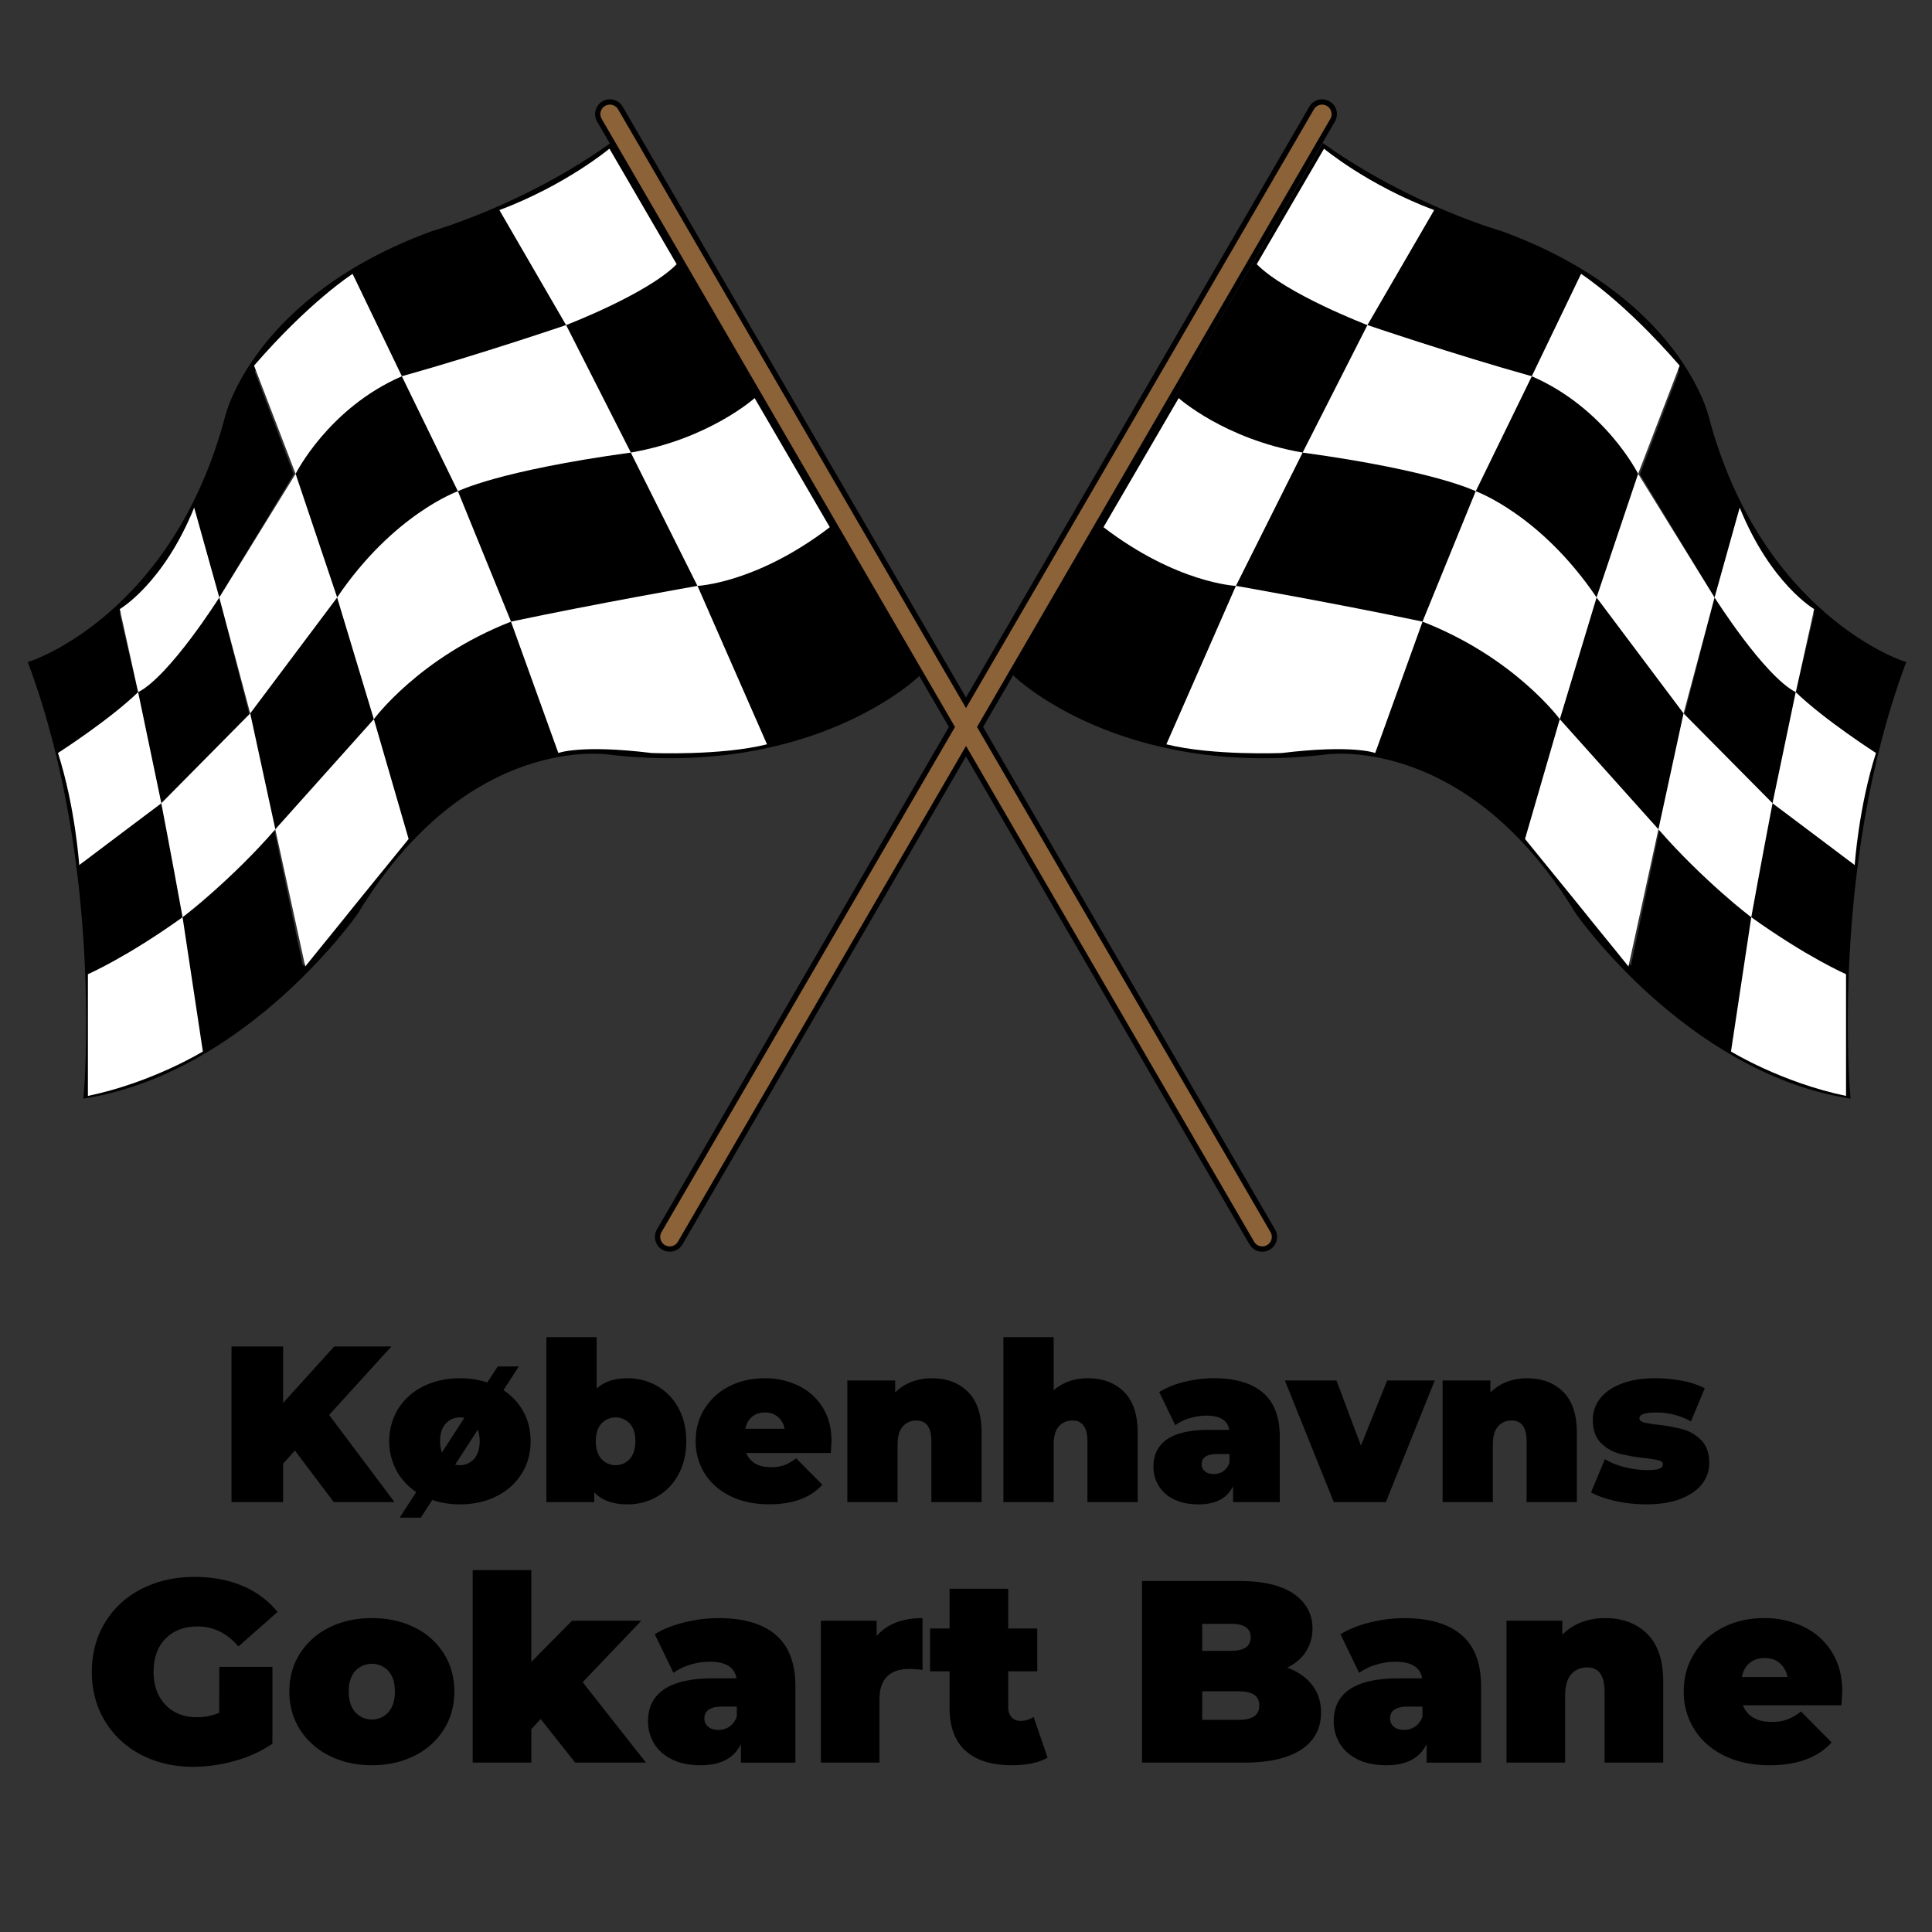 <svg id="Layer_1" data-name="Layer 1" xmlns="http://www.w3.org/2000/svg" width="2000" height="2000" viewBox="0 0 2000 2000"><rect x="0" y="0" width="2000" height="2000" fill="#333333" stroke="none"/><defs><style>.cls-1{fill:#8c6239;}.cls-2,.cls-4{fill:none;stroke:#000;stroke-miterlimit:10;}.cls-2{stroke-width:8.12px;}.cls-3{fill:#fff;}.cls-4{stroke-width:8.12px;}</style></defs><title>logo_kgb</title><path class="cls-1" d="M1306.74,1293a12.64,12.64,0,0,1-10.91-6.25L1000,777.6,704.17,1286.73a12.59,12.59,0,0,1-17.18,4.56,12.63,12.63,0,0,1-4.56-17.19l303-521.53-365-628.12a12.57,12.57,0,0,1,21.74-12.63L1000,727.55l357.77-615.73a12.59,12.59,0,0,1,17.18-4.56,12.63,12.63,0,0,1,4.56,17.19l-365,628.12,303,521.53a12.56,12.56,0,0,1-10.83,18.88Z"/><path d="M1368.68,108.31a9.85,9.85,0,0,1,8.46,14.77L1013,749.82l-1.6,2.75,1.6,2.76,302.23,520.14a9.83,9.83,0,0,1-17,9.88l-293.46-505-4.74-8.15-4.74,8.15L701.8,1285.35a9.86,9.86,0,0,1-13.44,3.57,9.9,9.9,0,0,1-3.56-13.45L987,755.33l1.6-2.76-1.6-2.75L622.86,123.08a9.82,9.82,0,0,1,8.46-14.77,9.88,9.88,0,0,1,8.54,4.88l355.4,611.66L1000,733l4.74-8.15,355.4-611.65a9.87,9.87,0,0,1,8.54-4.89m0-5.48a15.33,15.33,0,0,0-13.28,7.61L1000,722.09,644.6,110.44a15.31,15.31,0,1,0-26.48,15.39L982.29,752.57,680.06,1272.72a15.31,15.31,0,0,0,26.48,15.39l293.46-505,293.46,505.05a15.31,15.31,0,1,0,26.48-15.39L1017.71,752.57l364.17-626.74a15.3,15.3,0,0,0-13.2-23Z"/><path class="cls-2" d="M947.58,698S840,801.52,630.87,777.15c0,0-148.2-24.36-263.92,166.48,0,0-111.66,160.38-276.1,188.81,0,0,20.3-235.5-56.85-444.61,0,0,148.2-48.73,203-255.81,0,0,28.42-121.81,211.14-188.8,0,0,93.39-26.4,182.71-89.33Z"/><path d="M793.49,770.35,722.23,606.62S795,594.5,859,545.74L947.58,698S885.05,759.49,793.49,770.35Z"/><path d="M529,643.5s60.18-3.53,98-18c.66-.25,5.3-1.92,6-2,7.82-.86,57.45-9.4,89.23-16.88l-69-138S544,479.5,474,508.5Z"/><path d="M586.21,336.61l67,132s89.49-13.4,128-56.44L700.48,273.46S648,308.5,586.21,336.61Z"/><path d="M364.65,283.16,416,389.5s164.12-42.74,170.21-52.89L517,217.44S392.81,264.22,364.65,283.16Z"/><path d="M387,744.5l36,125s78-75.54,155.13-90L529,643.5S432.75,679.33,387,744.5Z"/><path d="M349,618.5s44.34-70.76,125.55-109.33L416,389.5s-67,21.6-110,101Z"/><polygon points="285 858.5 387.25 744.67 349 618.5 259 738.5 285 858.5"/><path d="M167,831.94l91.36-91.36L227,618.5s-64.07,93.66-84.37,97.72Z"/><path d="M81.75,895.93S138,852.5,167,831.94l22.33,117.75s-82.57,56.83-98.13,58.87C91.19,1008.56,91.93,911.2,81.75,895.93Z"/><path d="M60.32,778.82s70.5-40,82.68-62.32l-20.22-85.85S91.88,670.56,33,688.83C33,688.83,47.21,717.25,60.32,778.82Z"/><path d="M261.11,378,304,490.9,226.9,618.8,201,525.5s19.81-28.51,22.86-56.93C223.86,468.57,244.57,413.36,261.11,378Z"/><path class="cls-3" d="M653,468.5l69,138s60.93-2.52,137-60.76L781.19,412.13S734,454.5,653,468.5Z"/><path class="cls-3" d="M416,389.5l58,119s41-21,179-40l-67-132S498,366.5,416,389.5Z"/><path class="cls-3" d="M517,217.5l69,119s84-32.07,114.48-63L630.87,153.89S586,191.5,517,217.5Z"/><path d="M188.32,949.69l20.87,138.7s81.25-57.43,105.31-83.86l-30.76-146.2S224.87,925.33,188.32,949.69Z"/><path class="cls-3" d="M387,744.5s47-64,142-101l-55-135s-67,24-125,110Z"/><path class="cls-3" d="M306,490.5s34-68,110-101l-51-106s-44,28-102,95Z"/><path class="cls-3" d="M316,1000.5l-31-142,102-114,36,124S357,949.5,316,1000.5Z"/><path class="cls-3" d="M91,1008.5s41-18,98-59l21,139s-52,32-119,46Z"/><path class="cls-3" d="M82,895.5s-4-60-22-116c0,0,53-34,83-63l24,115Z"/><path class="cls-3" d="M189,949.5s50-38,96-91l-26-120-92,93S178,888.5,189,949.5Z"/><path class="cls-3" d="M143,716.5l-19-86s45-26,77-105l26,93S176,699.5,143,716.5Z"/><polygon class="cls-3" points="306 490.5 349 618.5 259 738.5 227 618.5 306 490.5"/><path class="cls-3" d="M529,643.5l49,136s23-9,96.43,0c0,0,71.57,3,119.57-9l-72-164S619,624.5,529,643.5Z"/><path class="cls-4" d="M1053.63,698s107.7,103.54,317,79.17c0,0,148.34-24.36,264.17,166.48,0,0,111.76,160.38,276.36,188.81,0,0-20.33-235.5,56.89-444.61,0,0-148.34-48.73-203.2-255.81,0,0-28.45-121.81-211.33-188.8,0,0-93.48-26.4-182.89-89.33Z"/><path d="M1207.87,770.35l71.32-163.73s-72.83-12.12-136.86-60.88L1053.63,698S1116.22,759.49,1207.87,770.35Z"/><path d="M1472.6,643.5s-60.23-3.53-98.09-18c-.66-.25-5.31-1.92-6-2-7.83-.86-57.5-9.4-89.31-16.88l69.09-138s109.31,10.93,179.37,39.93Z"/><path d="M1415.34,336.61l-67.06,132s-89.58-13.4-128.1-56.44L1301,273.46S1353.49,308.5,1415.34,336.61Z"/><path d="M1637.1,283.16,1585.7,389.5s-164.27-42.74-170.36-52.89l69.27-119.17S1608.92,264.22,1637.1,283.16Z"/><path d="M1614.73,744.5l-36,125s-78.1-75.54-155.28-90l49.18-136S1568.94,679.33,1614.73,744.5Z"/><path d="M1652.76,618.5s-44.38-70.76-125.66-109.33l58.6-119.67s67.11,21.6,110.1,101Z"/><polygon points="1716.82 858.5 1614.48 744.67 1652.76 618.5 1742.85 738.5 1716.82 858.5"/><path d="M1834.94,831.94l-91.44-91.36,31.38-122.08s64.12,93.66,84.44,97.72Z"/><path d="M1920.26,895.93s-56.3-43.43-85.32-64l-22.35,117.75s82.64,56.83,98.22,58.87C1910.81,1008.56,1910.07,911.2,1920.26,895.93Z"/><path d="M1941.71,778.82s-70.57-40-82.76-62.32l20.24-85.85s30.93,39.91,89.86,58.18C1969.05,688.83,1954.83,717.25,1941.71,778.82Z"/><path d="M1740.73,378l-43,112.87L1775,618.8l25.92-93.3S1781.07,497,1778,468.57C1778,468.57,1757.29,413.36,1740.73,378Z"/><path class="cls-3" d="M1348.49,468.5l-69.07,138s-61-2.52-137.09-60.76l77.85-133.61S1267.41,454.5,1348.49,468.5Z"/><path class="cls-3" d="M1585.7,389.5l-58,119s-41-21-179.16-40l67.06-132S1503.63,366.5,1585.7,389.5Z"/><path class="cls-3" d="M1484.61,217.5l-69.06,119s-84-32.07-114.58-63l69.66-119.57S1415.55,191.5,1484.61,217.5Z"/><path d="M1813.59,949.69l-20.89,138.7s-81.32-57.43-105.4-83.86l30.78-146.2S1777,925.33,1813.59,949.69Z"/><path class="cls-3" d="M1614.73,744.5s-47-64-142.13-101l55.05-135s67.06,24,125.11,110Z"/><path class="cls-3" d="M1695.8,490.5s-34-68-110.1-101l51-106s44,28,102.09,95Z"/><path class="cls-3" d="M1685.79,1000.5l31-142-102.09-114-36,124S1644.76,949.5,1685.79,1000.5Z"/><path class="cls-3" d="M1911,1008.5s-41-18-98.09-59l-21,139s52,32,119.11,46Z"/><path class="cls-3" d="M1920,895.5s4-60,22-116c0,0-53-34-83.08-63l-24,115Z"/><path class="cls-3" d="M1812.91,949.5s-50.05-38-96.09-91l26-120,92.08,93S1823.92,888.5,1812.91,949.5Z"/><path class="cls-3" d="M1859,716.5l19-86s-45-26-77.07-105l-26,93S1825.92,699.5,1859,716.5Z"/><polygon class="cls-3" points="1695.8 490.5 1652.76 618.5 1742.85 738.5 1774.88 618.5 1695.8 490.5"/><path class="cls-3" d="M1472.6,643.5l-49,136s-23-9-96.51,0c0,0-71.64,3-119.68-9l72.06-164S1382.52,624.5,1472.6,643.5Z"/><path d="M305.27,1501.59l-12.2,13.58V1555h-53.4V1393.85h53.4v58.47L346,1393.85h59.16l-64.46,70.9L408.4,1555H345.56Z"/><path d="M438.44,1548.89a64.65,64.65,0,0,1-26.12-23.25,65,65,0,0,1,0-67.45,63.88,63.88,0,0,1,26.12-23.13q16.69-8.3,37.64-8.29,21.18,0,37.87,8.29a63.07,63.07,0,0,1,26,23.13q9.33,14.85,9.32,33.73T540,1525.64a63.82,63.82,0,0,1-26,23.25q-16.7,8.41-37.87,8.4Q455.13,1557.29,438.44,1548.89Zm76.77-134.32h21.87L435.57,1571.1H413.7Zm-24.4,95.65q5.76-6.57,5.76-18.3t-5.76-18.19a20.07,20.07,0,0,0-29.46,0q-5.76,6.45-5.76,18.19t5.76,18.3a19.82,19.82,0,0,0,29.46,0Z"/><path d="M680.15,1434.71a57.55,57.55,0,0,1,22.1,22.79q8.16,14.85,8.17,34.42t-8.17,34.53a57.32,57.32,0,0,1-22.1,22.9,60.46,60.46,0,0,1-30.5,7.94q-23.25,0-34.53-12.66V1555H565.63v-170.8h52v53.4q11.05-10.81,32-10.82A60.56,60.56,0,0,1,680.15,1434.71ZM652,1510.22q5.74-6.57,5.75-18.3T652,1473.73a20.08,20.08,0,0,0-29.47,0q-5.75,6.45-5.75,18.19t5.75,18.3a19.83,19.83,0,0,0,29.47,0Z"/><path d="M860.05,1504.12H772.57a21.14,21.14,0,0,0,9.21,10.93q6.44,3.79,16.11,3.8a40.71,40.71,0,0,0,13.93-2.07,48.91,48.91,0,0,0,12.32-7.14L851.3,1537q-18.42,20.25-55,20.25-22.78,0-40-8.4t-26.71-23.36a61.71,61.71,0,0,1-9.43-33.61q0-18.87,9.32-33.73A63.76,63.76,0,0,1,755,1435.06q16.23-8.3,36.49-8.29a79.22,79.22,0,0,1,34.87,7.6,59.83,59.83,0,0,1,25.09,22.33q9.33,14.73,9.33,35.22Q860.74,1493.08,860.05,1504.12Zm-81.49-37.52q-5.31,4.37-6.91,12.43h40.52a21.18,21.18,0,0,0-6.91-12.32,19.94,19.94,0,0,0-13.35-4.49C786.53,1462.22,782.09,1463.68,778.56,1466.6Z"/><path d="M1002,1440.81q14.16,14.06,14.16,42.36V1555h-52v-62.84q0-21.64-15.42-21.64a18,18,0,0,0-14.16,6.1q-5.4,6.11-5.41,19.22V1555h-52V1429.07h49.49v12.43a47.9,47.9,0,0,1,17-11,58.2,58.2,0,0,1,20.94-3.69Q987.8,1426.77,1002,1440.81Z"/><path d="M1163.56,1440.81q14.16,14.06,14.15,42.36V1555h-52v-62.84q0-21.64-15.42-21.64a18,18,0,0,0-14.16,6.1q-5.41,6.11-5.41,19.22V1555h-52v-170.8h52v55q14.5-12.42,35.45-12.43Q1149.4,1426.77,1163.56,1440.81Z"/><path d="M1307.31,1441.62q17.51,14.85,17.5,45.69V1555h-48.34v-16.57q-9,18.87-35.68,18.87-15,0-25.44-5.18a36.48,36.48,0,0,1-21.29-33.95q0-18.65,14.27-28.31t43.28-9.67h20.94q-2.54-14.73-23.71-14.73a59.54,59.54,0,0,0-17.26,2.64,48.81,48.81,0,0,0-15,7.25L1200,1441a91.41,91.41,0,0,1,26.13-10.47,126.38,126.38,0,0,1,30.5-3.8Q1289.82,1426.77,1307.31,1441.62Zm-41,81.37a17.35,17.35,0,0,0,6.45-9v-8.75h-12.9q-15.89,0-15.88,10.59a9.15,9.15,0,0,0,3.34,7.25q3.33,2.88,9.09,2.88A17.11,17.11,0,0,0,1266.34,1523Z"/><path d="M1485.25,1429.07,1434.61,1555h-53.86l-50.65-125.92h53.41l25.32,67.45,27.16-67.45Z"/><path d="M1618.19,1440.81q14.16,14.06,14.16,42.36V1555h-52v-62.84q0-21.64-15.42-21.64a18,18,0,0,0-14.16,6.1q-5.4,6.11-5.41,19.22V1555h-52V1429.07h49.49v12.43a47.9,47.9,0,0,1,17-11,58.21,58.21,0,0,1,21-3.69Q1604,1426.77,1618.19,1440.81Z"/><path d="M1672.4,1553.84q-15.66-3.45-25.32-9l14.27-34.3a74.44,74.44,0,0,0,20.72,8.29,95.46,95.46,0,0,0,23.25,3c6,0,10.16-.49,12.55-1.49s3.56-2.5,3.56-4.49-1.49-3.38-4.48-4.15a123.06,123.06,0,0,0-14.62-2.3,191.38,191.38,0,0,1-26.25-4.72,41.14,41.14,0,0,1-19-11.16q-8.17-8.29-8.17-23.71a35.18,35.18,0,0,1,7.37-21.87q7.37-9.67,22-15.42t35.11-5.76a147.56,147.56,0,0,1,28,2.65,85.72,85.72,0,0,1,23.36,7.71l-14.27,34.3a73.64,73.64,0,0,0-36.37-9.21q-17,0-17,6,0,3,4.61,4.26a106.2,106.2,0,0,0,14.5,2.41,176.15,176.15,0,0,1,26.13,4.84,42,42,0,0,1,18.87,11.28q8.17,8.28,8.17,23.71a34.53,34.53,0,0,1-7.36,21.41q-7.37,9.66-22.1,15.42t-35.68,5.75A147.23,147.23,0,0,1,1672.4,1553.84Z"/><path d="M227,1725.56h55v79.49a127.87,127.87,0,0,1-38.67,17.73A160,160,0,0,1,200.1,1829q-30.09,0-54-12.49a93.29,93.29,0,0,1-37.47-34.91q-13.56-22.42-13.56-50.89t13.56-50.89a92.74,92.74,0,0,1,37.87-34.92q24.3-12.48,54.92-12.48,27.66,0,49.55,9.26a93.1,93.1,0,0,1,36.39,27l-40.55,35.72q-17.73-20.68-42.17-20.68-20.94,0-33.3,12.62T159,1730.66q0,21.21,12.22,34.11t32.63,12.89a59.64,59.64,0,0,0,23.1-4.57Z"/><path d="M341,1817.54a75.47,75.47,0,0,1-30.48-27.13q-11-17.31-11-39.34t11-39.35a74.58,74.58,0,0,1,30.48-27q19.47-9.66,43.91-9.66,24.7,0,44.18,9.66a73.62,73.62,0,0,1,30.34,27q10.89,17.33,10.88,39.35t-10.88,39.34a74.49,74.49,0,0,1-30.34,27.13q-19.49,9.81-44.18,9.8Q360.42,1827.34,341,1817.54Zm61.1-45.12q6.7-7.65,6.71-21.35t-6.71-21.22a23.41,23.41,0,0,0-34.38,0q-6.72,7.53-6.71,21.22t6.71,21.35a23.14,23.14,0,0,0,34.38,0Z"/><path d="M559.7,1779.54,550,1790v34.65H489.34V1625.38H550v95.07l42.17-42.7h71.7l-60.69,63.65,65.53,83.26H595.42Z"/><path d="M803,1692.39q20.4,17.33,20.41,53.31v79H767v-19.34q-10.47,22-41.63,22-17.46,0-29.67-6t-18.53-16.38a43.68,43.68,0,0,1-6.31-23.23q0-21.76,16.65-33T738,1737.37h24.44q-3-17.17-27.67-17.19a69.58,69.58,0,0,0-20.14,3.09,56.49,56.49,0,0,0-17.45,8.46l-19.34-40q12.61-7.79,30.48-12.22a147,147,0,0,1,35.58-4.43Q782.62,1675.07,803,1692.39Zm-47.81,94.94a20.2,20.2,0,0,0,7.52-10.48v-10.2h-15q-18.53,0-18.53,12.35a10.69,10.69,0,0,0,3.9,8.46q3.88,3.36,10.61,3.36A20,20,0,0,0,755.21,1787.33Z"/><path d="M955,1675.07v53.71a92.93,92.93,0,0,0-13.43-1.08q-31.15,0-31.15,31.69v65.27H849.75V1677.75h57.74v15.85Q923.6,1675.06,955,1675.07Z"/><path d="M1084.47,1819.55q-13.7,7.79-37.33,7.79-30.89,0-47.54-14.9T983,1767.72v-37.6H962.81v-44.31H983v-41.09h60.7v41.09h30.07v44.31h-30.07v37.06q0,6.72,3.49,10.48a11.86,11.86,0,0,0,9.13,3.76,23.75,23.75,0,0,0,13.69-4Z"/><path d="M1358.39,1744.36q9.13,11.82,9.14,28.46,0,24.72-20.41,38.27T1288,1824.66H1182.22v-188h100.44q37.59,0,56.8,13.43t19.2,35.72a43.46,43.46,0,0,1-6.58,23.63q-6.58,10.47-19.47,16.92Q1349.26,1732.54,1358.39,1744.36ZM1244.52,1681v27.94h29.55q20.67,0,20.68-14t-20.68-14Zm59.09,84.6q0-14.76-20.95-14.77h-38.14v29.54h38.14Q1303.6,1780.34,1303.61,1765.57Z"/><path d="M1512.82,1692.39q20.4,17.33,20.41,53.31v79h-56.4v-19.34q-10.47,22-41.63,22-17.46,0-29.67-6T1387,1804.92a43.68,43.68,0,0,1-6.32-23.23q0-21.76,16.65-33t50.49-11.28h24.44q-3-17.17-27.66-17.19a69.58,69.58,0,0,0-20.14,3.09,56.66,56.66,0,0,0-17.46,8.46l-19.33-40q12.61-7.79,30.48-12.22a147,147,0,0,1,35.58-4.43Q1492.4,1675.07,1512.82,1692.39ZM1465,1787.33a20.2,20.2,0,0,0,7.52-10.48v-10.2h-15q-18.52,0-18.53,12.35a10.69,10.69,0,0,0,3.9,8.46q3.89,3.36,10.6,3.36A20,20,0,0,0,1465,1787.33Z"/><path d="M1705.24,1691.45q16.52,16.38,16.51,49.41v83.8h-60.69v-73.32q0-25.24-18-25.25-10.21,0-16.52,7.12t-6.31,22.42v69h-60.7V1677.75h57.74v14.5a56.24,56.24,0,0,1,19.88-12.89,68.16,68.16,0,0,1,24.44-4.29Q1688.72,1675.07,1705.24,1691.45Z"/><path d="M1906.25,1765.3h-102a24.73,24.73,0,0,0,10.74,12.76q7.51,4.43,18.8,4.43a47.25,47.25,0,0,0,16.25-2.42,57,57,0,0,0,14.37-8.32l31.69,32q-21.49,23.63-64.19,23.63-26.58,0-46.73-9.8T1754,1790.28a72,72,0,0,1-11-39.21q0-22,10.87-39.35a74.47,74.47,0,0,1,29.82-27q18.93-9.66,42.56-9.66a92.52,92.52,0,0,1,40.69,8.86,69.85,69.85,0,0,1,29.27,26q10.88,17.19,10.88,41.09Q1907.06,1752.42,1906.25,1765.3Zm-95.07-43.77q-6.18,5.1-8,14.5h47.26q-1.87-9.12-8.05-14.37t-15.58-5.24Q1817.36,1716.42,1811.18,1721.53Z"/></svg>
